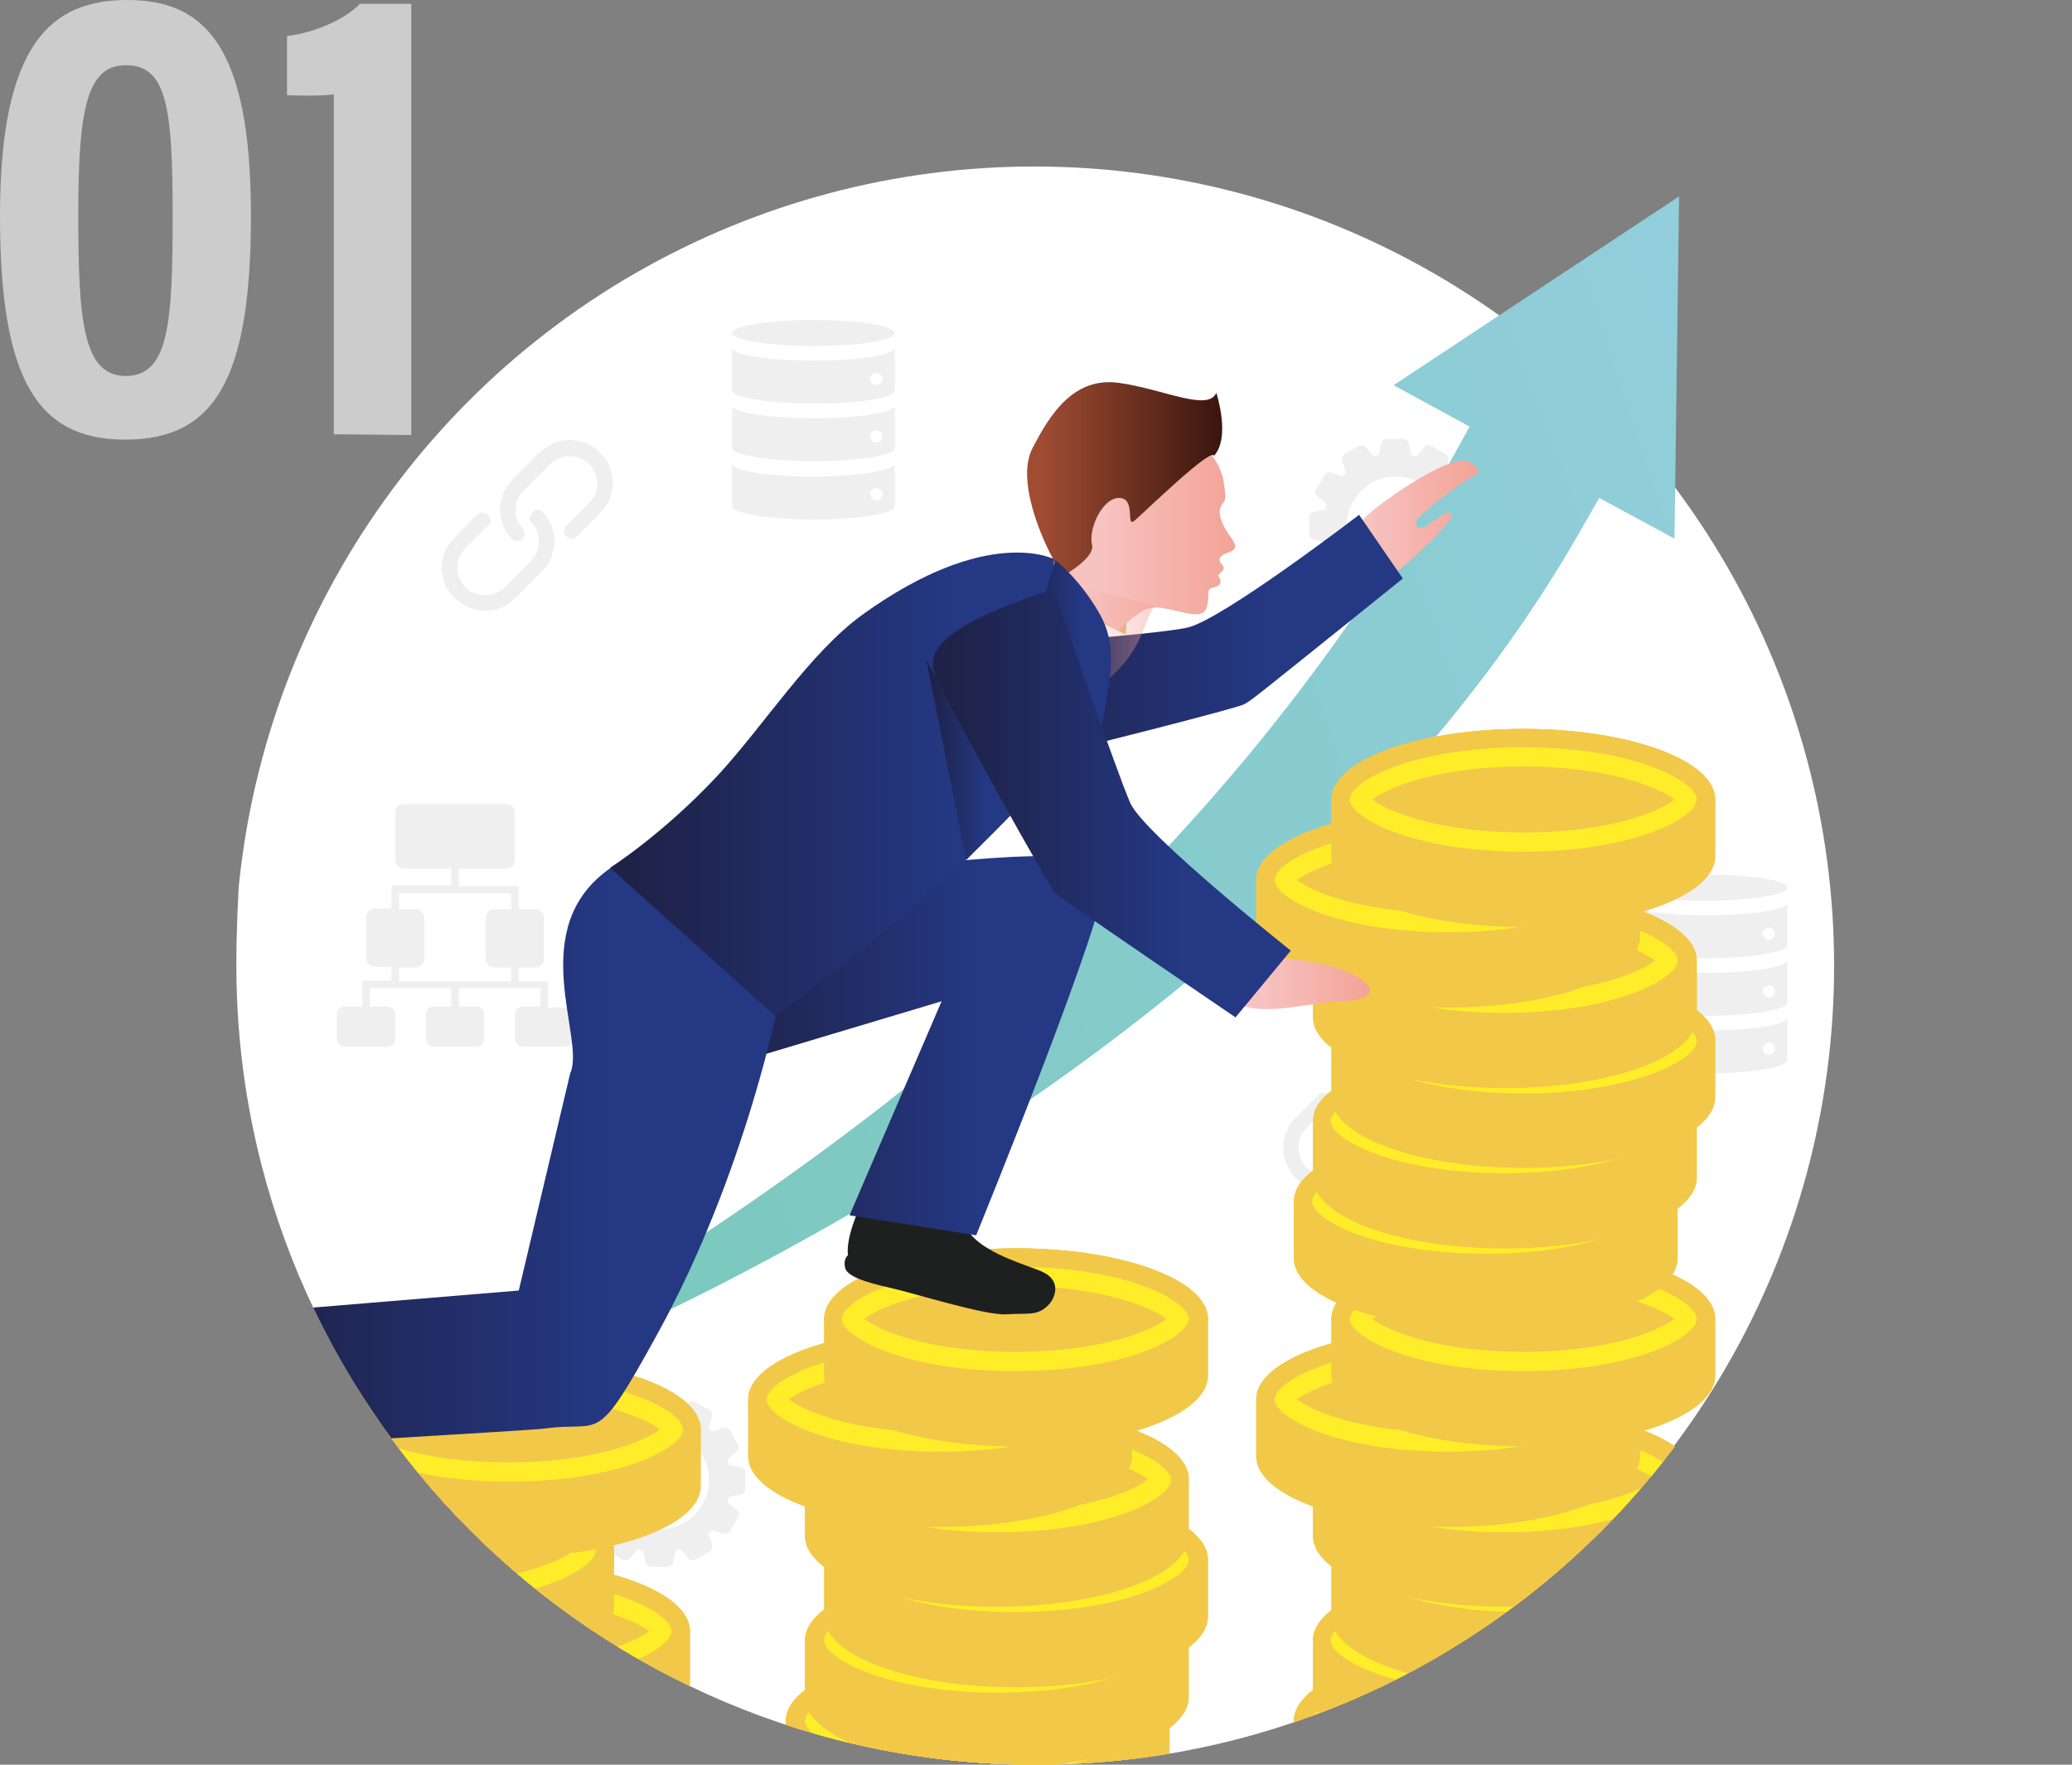 <?xml version="1.0" encoding="utf-8"?>
<!-- Generator: Adobe Illustrator 28.1.0, SVG Export Plug-In . SVG Version: 6.00 Build 0)  -->
<svg version="1.1" id="レイヤー_1" xmlns="http://www.w3.org/2000/svg" xmlns:xlink="http://www.w3.org/1999/xlink" x="0px"
	 y="0px" viewBox="0 0 270 230" style="enable-background:new 0 0 270 230;" xml:space="preserve">
<rect x="0" y="0" width="270" height="230" fill="#808080" stroke="none"/>
<style type="text/css">
	.st0{opacity:0.6;}
	.st1{fill:#FFFFFF;}
	.st2{clip-path:url(#SVGID_00000025443136211395945660000003198728062675097230_);}
	.st3{fill:#EFEFEF;}
	.st4{fill:url(#SVGID_00000039839575011260578070000013506850325548631484_);}
	.st5{fill:#F2C849;}
	.st6{fill:#FFED29;}
	.st7{fill:url(#SVGID_00000052071018209836149080000009453538358281501828_);}
	.st8{fill:url(#SVGID_00000066515677294280483960000011465720965701134260_);}
	.st9{fill:#1E2020;}
	.st10{fill:url(#SVGID_00000139256057657688242270000017346054794803520653_);}
	.st11{fill:#F1B37B;}
	.st12{fill:url(#SVGID_00000175282970129323632080000013295310907019613325_);}
	.st13{fill:url(#SVGID_00000092442740046373147970000002565924989780994729_);}
	.st14{fill:url(#SVGID_00000031925503510146557770000001207230554033844627_);}
	.st15{opacity:0.45;fill:url(#SVGID_00000109739635188897722060000005403782135309910973_);enable-background:new    ;}
	.st16{fill:url(#SVGID_00000060002806697498984250000008429125974904641701_);}
	.st17{fill:url(#SVGID_00000121995106197820312650000004637854913952409238_);}
	.st18{fill:url(#SVGID_00000041269764175189087550000009058089920722798761_);}
	.st19{fill:url(#SVGID_00000169553583223534938340000013339418241044432792_);}
	.st20{fill:url(#SVGID_00000152963033778146849460000006903965009457918881_);}
</style>
<g class="st0">
	<path class="st1" d="M32.7,28.1c0,21.5-4.8,29.2-16.4,29.2S0,49.2,0,28.1C0,5.5,6.8,0,16.6,0C26.8,0,32.7,6.2,32.7,28.1z
		 M10.2,27.8c0,14,0.6,21.2,6.2,21.2s6.1-6.9,6.1-21S21.7,8.5,16.4,8.5C11.4,8.5,10.2,14,10.2,27.8z"/>
	<path class="st1" d="M43.5,56.6V12.3c-1.4,0.2-4.5,0.2-6.1,0.1V4.7c4-0.5,7.8-2.4,9.5-4.2h6.7v56.2L43.5,56.6L43.5,56.6z"/>
</g>
<g>
	<g>
		<defs>
			<path id="SVGID_1_" d="M219.6,23.7C114.7,9,43,33,43,33s-12.2,59-12.2,92.8C30.8,183.3,77.4,230,135,230s104.2-46.6,104.2-104.2
				C239.1,71.7,226.2,27.2,219.6,23.7L219.6,23.7z"/>
		</defs>
		<clipPath id="SVGID_00000070809943864367354770000016859316532681521298_">
			<use xlink:href="#SVGID_1_"  style="overflow:visible;"/>
		</clipPath>
		<g style="clip-path:url(#SVGID_00000070809943864367354770000016859316532681521298_);">
			<circle class="st1" cx="134.8" cy="125.9" r="104.2"/>
			<g>
				<path class="st3" d="M187.8,134.6c-2.2-2.2-5.7-2.2-7.9,0l-3.5,3.5c-2.1,2.1-2.2,5.5-0.2,7.7c0.4,0.4,1,0.4,1.4,0.1
					c0.4-0.4,0.4-1,0.1-1.4l0,0c-1.3-1.4-1.2-3.6,0.1-4.9l3.5-3.5c1.4-1.4,3.7-1.4,5.1,0c1.4,1.4,1.4,3.6,0,5l-3,3
					c-0.4,0.4-0.4,1,0,1.4s1,0.4,1.4,0l3-3C190,140.3,190,136.8,187.8,134.6L187.8,134.6z"/>
				<path class="st3" d="M180.4,142.4c2,2.2,1.9,5.6-0.2,7.7l-3.5,3.5c-2.2,2.2-5.7,2.1-7.9-0.1c-2.1-2.2-2.1-5.7,0-7.8l3-3
					c0.4-0.4,1-0.4,1.4,0s0.4,1,0,1.4l-3,3c-1.4,1.4-1.3,3.7,0.1,5.1c1.4,1.3,3.6,1.3,5,0l3.5-3.5c1.3-1.4,1.4-3.5,0.1-4.9
					c-0.4-0.4-0.3-1,0.1-1.4C179.4,141.9,180,142,180.4,142.4L180.4,142.4L180.4,142.4z"/>
			</g>
			<g>
				<path class="st3" d="M78.2,59c-2.2-2.2-5.7-2.2-7.9,0l-3.5,3.5c-2.1,2.1-2.2,5.5-0.2,7.7c0.4,0.4,1,0.4,1.4,0.1
					c0.4-0.4,0.5-1,0.1-1.4l0,0c-1.3-1.4-1.2-3.6,0.1-4.9l3.5-3.5c1.4-1.4,3.7-1.4,5.1,0s1.4,3.6,0,5l-3,3c-0.4,0.4-0.4,1,0,1.4
					s1,0.4,1.4,0l3-3C80.4,64.7,80.4,61.1,78.2,59L78.2,59z"/>
				<path class="st3" d="M70.8,66.8c2,2.2,1.9,5.6-0.2,7.7L67.1,78c-2.2,2.2-5.7,2.1-7.9-0.1c-2.2-2.2-2.2-5.7,0-7.8l3-3
					c0.4-0.4,1-0.4,1.4,0s0.4,1,0,1.4l-3,3c-1.4,1.4-1.3,3.7,0.1,5.1c1.4,1.3,3.6,1.3,5,0l3.5-3.5c1.3-1.3,1.4-3.5,0.1-4.9
					c-0.4-0.4-0.3-1,0.1-1.4C69.8,66.3,70.4,66.3,70.8,66.8L70.8,66.8L70.8,66.8z"/>
			</g>
			<path class="st3" d="M73.7,131.3h-2.3v-3.4h-3.8v-1.8h2.1c0.7,0,1.2-0.5,1.2-1.2v-5.2c0-0.7-0.5-1.2-1.2-1.2h-2.1v-3h-7.8v-2.3
				H66c0.6,0,1.1-0.5,1.1-1.1v-6.2c0-0.6-0.5-1.1-1.1-1.1H52.6c-0.6,0-1.1,0.5-1.1,1.1v6.2c0,0.6,0.5,1.1,1.1,1.1h6.2v2.2H51v3h-2.1
				c-0.7,0-1.2,0.5-1.2,1.2v5.2c0,0.7,0.5,1.2,1.2,1.2H51v1.8h-3.8v3.4h-2.3c-0.5,0-1,0.4-1,1v3.2c0,0.5,0.4,1,1,1h5.6
				c0.5,0,1-0.4,1-1v-3.2c0-0.5-0.4-1-1-1h-2.3v-2.4h10.6v2.4h-2.3c-0.5,0-1,0.4-1,1v3.2c0,0.5,0.4,1,1,1h5.6c0.5,0,1-0.4,1-1v-3.2
				c0-0.5-0.4-1-1-1h-2.3v-2.4h10.6v2.4h-2.3c-0.5,0-1,0.4-1,1v3.2c0,0.5,0.4,1,1,1h5.6c0.5,0,1-0.4,1-1v-3.2
				C74.7,131.7,74.3,131.3,73.7,131.3L73.7,131.3z M52,127.9v-1.8h2.1c0.7,0,1.2-0.5,1.2-1.2v-5.2c0-0.7-0.5-1.2-1.2-1.2H52v-2.1
				h14.6v2.1h-2.1c-0.7,0-1.2,0.5-1.2,1.2v5.2c0,0.7,0.5,1.2,1.2,1.2h2.1v1.8H52z"/>
			<path class="st3" d="M208.2,200h-2.4v-3.4H202v-1.9h2.1c0.6,0,1.2-0.5,1.2-1.2v-5.2c0-0.6-0.5-1.2-1.2-1.2H202v-3h-7.8v-2.2h6.2
				c0.6,0,1.1-0.5,1.1-1.1v-6.2c0-0.6-0.5-1.1-1.1-1.1H187c-0.6,0-1.1,0.5-1.1,1.1v6.2c0,0.6,0.5,1.1,1.1,1.1h6.2v2.2h-7.8v3h-2.1
				c-0.6,0-1.2,0.5-1.2,1.2v5.2c0,0.6,0.5,1.2,1.2,1.2h2.1v1.9h-3.8v3.4h-2.4c-0.5,0-1,0.4-1,1v3.2c0,0.5,0.4,1,1,1h5.6
				c0.5,0,1-0.4,1-1V201c0-0.5-0.4-1-1-1h-2.4v-2.4h11v2.4H191c-0.5,0-1,0.4-1,1v3.2c0,0.5,0.4,1,1,1h5.6c0.5,0,1-0.4,1-1V201
				c0-0.5-0.4-1-1-1h-2.4v-2.4h10.6v2.4h-2.4c-0.5,0-1,0.4-1,1v3.2c0,0.5,0.4,1,1,1h5.6c0.5,0,1-0.4,1-1V201
				C209.2,200.5,208.8,200,208.2,200L208.2,200z M186.5,196.7v-1.9h2.1c0.6,0,1.2-0.5,1.2-1.2v-5.2c0-0.6-0.5-1.2-1.2-1.2h-2.1v-2
				h14.6v2.1H199c-0.6,0-1.2,0.5-1.2,1.2v5.2c0,0.6,0.5,1.2,1.2,1.2h2.1v1.9L186.5,196.7L186.5,196.7z"/>
			<path class="st3" d="M116.6,43.4c0,1-4.8,1.7-10.6,1.7s-10.6-0.8-10.6-1.7s4.8-1.7,10.6-1.7S116.6,42.5,116.6,43.4z M116.6,45.3
				v5.6c0,1-4.8,1.7-10.6,1.7s-10.6-0.8-10.6-1.7v-5.6c0,1,4.8,1.7,10.6,1.7S116.6,46.3,116.6,45.3z M115,49.4
				c0-0.5-0.4-0.8-0.8-0.8s-0.8,0.4-0.8,0.8s0.4,0.8,0.8,0.8S115,49.8,115,49.4z M116.6,52.8v5.6c0,1-4.8,1.7-10.6,1.7
				s-10.6-0.8-10.6-1.7v-5.6c0,1,4.8,1.7,10.6,1.7S116.6,53.8,116.6,52.8z M115,56.9c0-0.5-0.4-0.8-0.8-0.8s-0.8,0.4-0.8,0.8
				s0.4,0.8,0.8,0.8S115,57.4,115,56.9z M116.6,60.4V66c0,1-4.8,1.7-10.6,1.7S95.4,66.9,95.4,66v-5.6c0,1,4.8,1.7,10.6,1.7
				S116.6,61.3,116.6,60.4z M115,64.4c0-0.5-0.4-0.8-0.8-0.8s-0.8,0.4-0.8,0.8c0,0.4,0.4,0.8,0.8,0.8S115,64.9,115,64.4z"/>
			<path class="st3" d="M232.9,115.7c0,0.9-4.8,1.7-10.6,1.7s-10.6-0.8-10.6-1.7s4.8-1.7,10.6-1.7S232.9,114.7,232.9,115.7z
				 M232.9,117.6v5.6c0,0.9-4.8,1.7-10.6,1.7s-10.6-0.8-10.6-1.7v-5.6c0,0.9,4.8,1.7,10.6,1.7S232.9,118.6,232.9,117.6z
				 M231.3,121.7c0-0.5-0.4-0.8-0.8-0.8s-0.8,0.4-0.8,0.8s0.4,0.8,0.8,0.8S231.3,122.1,231.3,121.7z M232.9,125.1v5.6
				c0,0.9-4.8,1.7-10.6,1.7s-10.6-0.8-10.6-1.7v-5.6c0,0.9,4.8,1.7,10.6,1.7S232.9,126.1,232.9,125.1z M231.3,129.2
				c0-0.5-0.4-0.8-0.8-0.8s-0.8,0.4-0.8,0.8s0.4,0.8,0.8,0.8S231.3,129.6,231.3,129.2z M232.9,132.6v5.6c0,0.9-4.8,1.7-10.6,1.7
				s-10.6-0.8-10.6-1.7v-5.6c0,0.9,4.8,1.7,10.6,1.7S232.9,133.6,232.9,132.6z M231.3,136.7c0-0.5-0.4-0.8-0.8-0.8s-0.8,0.4-0.8,0.8
				s0.4,0.8,0.8,0.8S231.3,137.1,231.3,136.7z"/>
			<path class="st3" d="M171.2,70.3l1.5,0.3c0.1,0.2,0.1,0.5,0.2,0.7l-1.2,1c-0.3,0.2-0.3,0.6-0.2,0.9l1.1,1.9
				c0.2,0.3,0.6,0.4,0.9,0.3l1.4-0.5c0.2,0.2,0.3,0.3,0.5,0.5l-0.5,1.4c-0.1,0.3,0,0.7,0.3,0.9l1.9,1.1c0.3,0.2,0.7,0.1,0.9-0.2
				l1-1.2c0.2,0.1,0.4,0.1,0.7,0.2l0.3,1.5c0.1,0.3,0.4,0.6,0.7,0.6h2.2c0.4,0,0.6-0.2,0.7-0.6l0.3-1.5c0.2-0.1,0.5-0.1,0.7-0.2
				l1,1.2c0.2,0.3,0.6,0.3,0.9,0.2l1.9-1.1c0.3-0.2,0.4-0.6,0.3-0.9l-0.5-1.4c0.2-0.2,0.3-0.3,0.5-0.5l1.4,0.5
				c0.3,0.1,0.7,0,0.9-0.3l1.1-1.9c0.2-0.3,0.1-0.7-0.2-0.9l-1.2-1c0.1-0.2,0.1-0.4,0.2-0.7l1.5-0.3c0.4-0.1,0.6-0.4,0.6-0.7v-2.2
				c0-0.3-0.2-0.7-0.6-0.7l-1.5-0.3c-0.1-0.2-0.1-0.5-0.2-0.7l1.2-1c0.3-0.2,0.3-0.6,0.2-0.9l-1.1-1.9c-0.2-0.3-0.6-0.4-0.9-0.3
				l-1.4,0.5c-0.2-0.2-0.3-0.3-0.5-0.5l0.5-1.5c0.1-0.3,0-0.7-0.3-0.9l-1.9-1.1c-0.3-0.2-0.7-0.1-0.9,0.2l-1,1.2
				c-0.2-0.1-0.4-0.1-0.7-0.2l-0.3-1.5c-0.1-0.3-0.4-0.6-0.7-0.6h-2.2c-0.4,0-0.6,0.2-0.7,0.6l-0.3,1.5c-0.2,0-0.5,0.1-0.7,0.2
				l-1-1.2c-0.2-0.3-0.6-0.3-0.9-0.2l-1.9,1.1c-0.3,0.2-0.4,0.5-0.3,0.9l0.5,1.5c-0.2,0.2-0.3,0.3-0.5,0.5l-1.4-0.5
				c-0.3-0.1-0.7,0-0.9,0.3l-1.1,1.9c-0.2,0.3-0.1,0.7,0.2,0.9l1.2,1c-0.1,0.2-0.1,0.5-0.2,0.7l-1.5,0.3c-0.4,0.1-0.6,0.4-0.6,0.7
				v2.2C170.6,69.9,170.8,70.2,171.2,70.3z M175.5,68.5c0-3.5,2.9-6.4,6.4-6.4s6.4,2.9,6.4,6.4s-2.9,6.4-6.4,6.4
				S175.5,72,175.5,68.5z"/>
			<path class="st3" d="M75.3,194.8l1.5,0.3c0.1,0.2,0.1,0.5,0.2,0.7l-1.2,1c-0.3,0.2-0.3,0.6-0.2,0.9l1.1,1.9
				c0.2,0.3,0.6,0.4,0.9,0.3l1.4-0.5c0.2,0.2,0.3,0.3,0.5,0.5l-0.5,1.4c-0.1,0.3,0,0.7,0.3,0.9l1.9,1.1c0.3,0.2,0.7,0.1,0.9-0.2
				l1-1.2c0.2,0.1,0.4,0.1,0.7,0.2l0.3,1.5c0.1,0.4,0.4,0.6,0.7,0.6H87c0.3,0,0.7-0.2,0.7-0.6l0.3-1.5c0.2-0.1,0.5-0.1,0.7-0.2
				l1,1.2c0.2,0.3,0.6,0.3,0.9,0.2l1.9-1.1c0.3-0.2,0.4-0.6,0.3-0.9l-0.5-1.4c0.2-0.2,0.3-0.3,0.5-0.5l1.4,0.5
				c0.3,0.1,0.7,0,0.9-0.3l1.1-1.9c0.2-0.3,0.1-0.7-0.2-0.9l-1.2-1c0.1-0.2,0.1-0.4,0.2-0.7l1.5-0.3c0.3-0.1,0.6-0.4,0.6-0.7v-2.2
				c0-0.4-0.2-0.6-0.6-0.7l-1.5-0.3c-0.1-0.2-0.1-0.5-0.2-0.7l1.2-1c0.3-0.2,0.3-0.6,0.2-0.9l-1.1-1.9c-0.2-0.3-0.6-0.4-0.9-0.3
				l-1.4,0.5c-0.2-0.2-0.3-0.3-0.5-0.5l0.5-1.4c0.1-0.3,0-0.7-0.3-0.9l-1.9-1.1c-0.3-0.2-0.7-0.1-0.9,0.2l-1,1.2
				c-0.2-0.1-0.4-0.1-0.7-0.2l-0.3-1.5c-0.1-0.4-0.4-0.6-0.7-0.6h-2.2c-0.3,0-0.7,0.2-0.7,0.6l-0.3,1.5c-0.2,0.1-0.5,0.1-0.7,0.2
				l-1-1.2c-0.2-0.3-0.6-0.3-0.9-0.2l-1.9,1.1c-0.3,0.2-0.4,0.6-0.3,0.9l0.5,1.4c-0.2,0.2-0.3,0.3-0.5,0.5l-1.4-0.5
				c-0.3-0.1-0.7,0-0.9,0.3l-1.1,1.9c-0.2,0.3-0.1,0.7,0.2,0.9l1.2,1c-0.1,0.2-0.1,0.4-0.2,0.7l-1.5,0.3c-0.3,0.1-0.6,0.4-0.6,0.7
				v2.2C74.7,194.4,75,194.7,75.3,194.8z M79.6,192.9c0-3.5,2.9-6.4,6.4-6.4s6.4,2.9,6.4,6.4s-2.9,6.4-6.4,6.4
				S79.6,196.5,79.6,192.9z"/>
			<g>
				
					<linearGradient id="SVGID_00000021808402140002333790000013058474732842817438_" gradientUnits="userSpaceOnUse" x1="-279.785" y1="1113.401" x2="-62.329" y2="1113.401" gradientTransform="matrix(0.947 -0.322 0.322 0.947 -64.446 -1002.191)">
					<stop  offset="0" style="stop-color:#75C7B6"/>
					<stop  offset="1" style="stop-color:#92CEDC"/>
				</linearGradient>
				<path style="fill:url(#SVGID_00000021808402140002333790000013058474732842817438_);" d="M44.5,188.6
					c70.2-36.7,115.7-77.4,144.3-128.1l2.7-4.9l-9.9-5.4l37.2-24.6l-0.6,44.6l-9.8-5.3l-2.7,4.7C177.7,118.5,117.6,162.8,44.5,188.6
					L44.5,188.6z"/>
				<g>
					<g>
						<path class="st5" d="M152.4,224.3c0-5.1-11.2-9.2-25-9.2s-25,4.1-25,9.2v7.4c0,5.1,11.2,9.2,25,9.2s25-4.1,25-9.2V224.3z"/>
						<path class="st5" d="M152.4,224.3c0-5.1-11.2-9.2-25-9.2s-25,4.1-25,9.2v7.4c0,5.1,11.2,9.2,25,9.2s25-4.1,25-9.2V224.3z"/>
						<path class="st5" d="M152.4,224.3c0-5.1-11.2-9.2-25-9.2s-25,4.1-25,9.2s11.2,9.2,25,9.2S152.4,229.4,152.4,224.3z"/>
						<path class="st6" d="M127.4,217.5c-14.6,0-22.5,4.5-22.5,6.8s8,6.8,22.6,6.8s22.6-4.5,22.6-6.8S142,217.5,127.4,217.5z
							 M127.4,228.6c-11.5,0-17.9-2.9-19.7-4.3c1.8-1.4,8.2-4.3,19.7-4.3s17.9,2.9,19.7,4.3C145.3,225.7,138.9,228.6,127.4,228.6z"
							/>
					</g>
					<g>
						<path class="st5" d="M154.9,213.8c0-5.1-11.2-9.2-25-9.2s-25,4.1-25,9.2v7.4c0,5.1,11.2,9.2,25,9.2s25-4.1,25-9.2V213.8z"/>
						<path class="st5" d="M154.9,213.8c0-5.1-11.2-9.2-25-9.2s-25,4.1-25,9.2v7.4c0,5.1,11.2,9.2,25,9.2s25-4.1,25-9.2V213.8z"/>
						<path class="st5" d="M154.9,213.8c0-5.1-11.2-9.2-25-9.2s-25,4.1-25,9.2s11.2,9.2,25,9.2S154.9,218.9,154.9,213.8z"/>
						<path class="st6" d="M129.9,207c-14.6,0-22.5,4.5-22.5,6.8s8,6.8,22.6,6.8c14.6,0,22.6-4.5,22.6-6.8S144.5,207,129.9,207z
							 M129.9,218.1c-11.5,0-17.9-2.9-19.7-4.3c1.8-1.4,8.2-4.3,19.7-4.3s17.9,2.9,19.7,4.3C147.8,215.2,141.4,218.1,129.9,218.1z"
							/>
					</g>
					<g>
						<path class="st5" d="M157.4,203.3c0-5.1-11.2-9.2-25-9.2s-25,4.1-25,9.2v7.4c0,5.1,11.2,9.2,25,9.2s25-4.1,25-9.2V203.3z"/>
						<path class="st5" d="M157.4,203.3c0-5.1-11.2-9.2-25-9.2s-25,4.1-25,9.2v7.4c0,5.1,11.2,9.2,25,9.2s25-4.1,25-9.2V203.3z"/>
						<path class="st5" d="M157.4,203.3c0-5.1-11.2-9.2-25-9.2s-25,4.1-25,9.2s11.2,9.2,25,9.2S157.4,208.4,157.4,203.3z"/>
						<path class="st6" d="M132.3,196.5c-14.6,0-22.6,4.5-22.6,6.8s8,6.8,22.6,6.8c14.6,0,22.6-4.5,22.6-6.8
							S146.9,196.5,132.3,196.5z M132.3,207.6c-11.5,0-17.9-2.9-19.7-4.3c1.8-1.4,8.2-4.3,19.7-4.3s17.9,2.9,19.7,4.3
							C150.2,204.7,143.9,207.6,132.3,207.6z"/>
					</g>
					<g>
						<path class="st5" d="M154.9,192.8c0-5.1-11.2-9.2-25-9.2s-25,4.1-25,9.2v7.4c0,5.1,11.2,9.2,25,9.2s25-4.1,25-9.2V192.8z"/>
						<path class="st5" d="M154.9,192.8c0-5.1-11.2-9.2-25-9.2s-25,4.1-25,9.2v7.4c0,5.1,11.2,9.2,25,9.2s25-4.1,25-9.2V192.8z"/>
						<path class="st5" d="M154.9,192.8c0-5.1-11.2-9.2-25-9.2s-25,4.1-25,9.2s11.2,9.2,25,9.2S154.9,197.9,154.9,192.8z"/>
						<path class="st6" d="M129.9,186.1c-14.6,0-22.5,4.5-22.5,6.8s8,6.8,22.6,6.8c14.6,0,22.6-4.5,22.6-6.8
							S144.5,186.1,129.9,186.1z M129.9,197.1c-11.5,0-17.9-2.9-19.7-4.3c1.8-1.4,8.2-4.3,19.7-4.3s17.9,2.9,19.7,4.3
							C147.8,194.3,141.4,197.1,129.9,197.1z"/>
					</g>
					<g>
						<path class="st5" d="M147.5,182.4c0-5.1-11.2-9.2-25-9.2s-25,4.1-25,9.2v7.4c0,5.1,11.2,9.2,25,9.2s25-4.1,25-9.2V182.4z"/>
						<path class="st5" d="M147.5,182.4c0-5.1-11.2-9.2-25-9.2s-25,4.1-25,9.2v7.4c0,5.1,11.2,9.2,25,9.2s25-4.1,25-9.2V182.4z"/>
						<path class="st5" d="M147.5,182.4c0-5.1-11.2-9.2-25-9.2s-25,4.1-25,9.2s11.2,9.2,25,9.2S147.5,187.5,147.5,182.4z"/>
						<path class="st6" d="M122.5,175.6c-14.6,0-22.6,4.5-22.6,6.8s8,6.8,22.6,6.8s22.6-4.5,22.6-6.8S137.1,175.6,122.5,175.6z
							 M122.5,186.7c-11.5,0-17.9-2.9-19.7-4.3c1.8-1.4,8.2-4.3,19.7-4.3s17.9,2.9,19.7,4.3C140.4,183.8,134,186.7,122.5,186.7z"/>
					</g>
					<g>
						<path class="st5" d="M157.4,171.9c0-5.1-11.2-9.2-25-9.2s-25,4.1-25,9.2v7.4c0,5.1,11.2,9.2,25,9.2s25-4.1,25-9.2V171.9z"/>
						<path class="st5" d="M157.4,171.9c0-5.1-11.2-9.2-25-9.2s-25,4.1-25,9.2v7.4c0,5.1,11.2,9.2,25,9.2s25-4.1,25-9.2V171.9z"/>
						<path class="st5" d="M157.4,171.9c0-5.1-11.2-9.2-25-9.2s-25,4.1-25,9.2s11.2,9.2,25,9.2S157.4,177,157.4,171.9z"/>
						<path class="st6" d="M132.3,165.1c-14.6,0-22.6,4.5-22.6,6.8s8,6.8,22.6,6.8c14.6,0,22.6-4.5,22.6-6.8
							S146.9,165.1,132.3,165.1z M132.3,176.2c-11.5,0-17.9-2.9-19.7-4.3c1.8-1.4,8.2-4.3,19.7-4.3s17.9,2.9,19.7,4.3
							C150.2,173.3,143.9,176.2,132.3,176.2z"/>
					</g>
				</g>
				<g>
					<g>
						<path class="st5" d="M218.6,224.3c0-5.1-11.2-9.2-25-9.2s-25,4.1-25,9.2v7.4c0,5.1,11.2,9.2,25,9.2s25-4.1,25-9.2V224.3z"/>
						<path class="st5" d="M218.6,224.3c0-5.1-11.2-9.2-25-9.2s-25,4.1-25,9.2v7.4c0,5.1,11.2,9.2,25,9.2s25-4.1,25-9.2V224.3z"/>
						<path class="st5" d="M218.6,224.3c0-5.1-11.2-9.2-25-9.2s-25,4.1-25,9.2s11.2,9.2,25,9.2S218.6,229.4,218.6,224.3z"/>
						<path class="st6" d="M193.6,217.5c-14.6,0-22.6,4.5-22.6,6.8s8,6.8,22.6,6.8s22.6-4.5,22.6-6.8S208.2,217.5,193.6,217.5z
							 M193.6,228.6c-11.5,0-17.9-2.9-19.7-4.3c1.8-1.4,8.2-4.3,19.7-4.3s17.9,2.9,19.7,4.3C211.5,225.7,205.1,228.6,193.6,228.6z"
							/>
					</g>
					<g>
						<path class="st5" d="M221.1,213.8c0-5.1-11.2-9.2-25-9.2s-25,4.1-25,9.2v7.4c0,5.1,11.2,9.2,25,9.2s25-4.1,25-9.2V213.8z"/>
						<path class="st5" d="M221.1,213.8c0-5.1-11.2-9.2-25-9.2s-25,4.1-25,9.2v7.4c0,5.1,11.2,9.2,25,9.2s25-4.1,25-9.2V213.8z"/>
						<path class="st5" d="M221.1,213.8c0-5.1-11.2-9.2-25-9.2s-25,4.1-25,9.2s11.2,9.2,25,9.2S221.1,218.9,221.1,213.8z"/>
						<path class="st6" d="M196,207c-14.6,0-22.6,4.5-22.6,6.8s8,6.8,22.6,6.8s22.6-4.5,22.6-6.8S210.6,207,196,207z M196,218.1
							c-11.5,0-17.9-2.9-19.7-4.3c1.8-1.4,8.2-4.3,19.7-4.3s17.9,2.9,19.7,4.3C213.9,215.2,207.6,218.1,196,218.1z"/>
					</g>
					<g>
						<path class="st5" d="M223.5,203.3c0-5.1-11.2-9.2-25-9.2s-25,4.1-25,9.2v7.4c0,5.1,11.2,9.2,25,9.2s25-4.1,25-9.2V203.3z"/>
						<path class="st5" d="M223.5,203.3c0-5.1-11.2-9.2-25-9.2s-25,4.1-25,9.2v7.4c0,5.1,11.2,9.2,25,9.2s25-4.1,25-9.2V203.3z"/>
						<path class="st5" d="M223.5,203.3c0-5.1-11.2-9.2-25-9.2s-25,4.1-25,9.2s11.2,9.2,25,9.2S223.5,208.4,223.5,203.3z"/>
						<path class="st6" d="M198.5,196.5c-14.6,0-22.6,4.5-22.6,6.8s8,6.8,22.6,6.8s22.6-4.5,22.6-6.8S213.1,196.5,198.5,196.5z
							 M198.5,207.6c-11.5,0-17.9-2.9-19.7-4.3c1.8-1.4,8.2-4.3,19.7-4.3s17.9,2.9,19.7,4.3C216.4,204.7,210,207.6,198.5,207.6z"/>
					</g>
					<g>
						<path class="st5" d="M221.1,192.8c0-5.1-11.2-9.2-25-9.2s-25,4.1-25,9.2v7.4c0,5.1,11.2,9.2,25,9.2s25-4.1,25-9.2V192.8z"/>
						<path class="st5" d="M221.1,192.8c0-5.1-11.2-9.2-25-9.2s-25,4.1-25,9.2v7.4c0,5.1,11.2,9.2,25,9.2s25-4.1,25-9.2V192.8z"/>
						<path class="st5" d="M221.1,192.8c0-5.1-11.2-9.2-25-9.2s-25,4.1-25,9.2s11.2,9.2,25,9.2S221.1,197.9,221.1,192.8z"/>
						<path class="st6" d="M196,186.1c-14.6,0-22.6,4.5-22.6,6.8s8,6.8,22.6,6.8s22.6-4.5,22.6-6.8S210.6,186.1,196,186.1z
							 M196,197.1c-11.5,0-17.9-2.9-19.7-4.3c1.8-1.4,8.2-4.3,19.7-4.3s17.9,2.9,19.7,4.3C213.9,194.3,207.6,197.1,196,197.1z"/>
					</g>
					<g>
						<path class="st5" d="M213.7,182.4c0-5.1-11.2-9.2-25-9.2s-25,4.1-25,9.2v7.4c0,5.1,11.2,9.2,25,9.2s25-4.1,25-9.2V182.4z"/>
						<path class="st5" d="M213.7,182.4c0-5.1-11.2-9.2-25-9.2s-25,4.1-25,9.2v7.4c0,5.1,11.2,9.2,25,9.2s25-4.1,25-9.2V182.4z"/>
						<path class="st5" d="M213.7,182.4c0-5.1-11.2-9.2-25-9.2s-25,4.1-25,9.2s11.2,9.2,25,9.2S213.7,187.5,213.7,182.4z"/>
						<path class="st6" d="M188.7,175.6c-14.6,0-22.6,4.5-22.6,6.8s8,6.8,22.6,6.8s22.6-4.5,22.6-6.8S203.3,175.6,188.7,175.6z
							 M188.7,186.7c-11.5,0-17.9-2.9-19.7-4.3c1.8-1.4,8.2-4.3,19.7-4.3s17.9,2.9,19.7,4.3C206.5,183.8,200.2,186.7,188.7,186.7z"
							/>
					</g>
					<g>
						<path class="st5" d="M223.5,171.9c0-5.1-11.2-9.2-25-9.2s-25,4.1-25,9.2v7.4c0,5.1,11.2,9.2,25,9.2s25-4.1,25-9.2V171.9z"/>
						<path class="st5" d="M223.5,171.9c0-5.1-11.2-9.2-25-9.2s-25,4.1-25,9.2v7.4c0,5.1,11.2,9.2,25,9.2s25-4.1,25-9.2V171.9z"/>
						<path class="st5" d="M223.5,171.9c0-5.1-11.2-9.2-25-9.2s-25,4.1-25,9.2s11.2,9.2,25,9.2S223.5,177,223.5,171.9z"/>
						<path class="st6" d="M198.5,165.1c-14.6,0-22.6,4.5-22.6,6.8s8,6.8,22.6,6.8s22.6-4.5,22.6-6.8S213.1,165.1,198.5,165.1z
							 M198.5,176.2c-11.5,0-17.9-2.9-19.7-4.3c1.8-1.4,8.2-4.3,19.7-4.3s17.9,2.9,19.7,4.3C216.4,173.3,210,176.2,198.5,176.2z"/>
					</g>
				</g>
				<g>
					<g>
						<path class="st5" d="M218.6,156.6c0-5.1-11.2-9.2-25-9.2s-25,4.1-25,9.2v7.4c0,5.1,11.2,9.2,25,9.2s25-4.1,25-9.2V156.6z"/>
						<path class="st5" d="M218.6,156.6c0-5.1-11.2-9.2-25-9.2s-25,4.1-25,9.2v7.4c0,5.1,11.2,9.2,25,9.2s25-4.1,25-9.2V156.6z"/>
						<path class="st5" d="M218.6,156.6c0-5.1-11.2-9.2-25-9.2s-25,4.1-25,9.2s11.2,9.2,25,9.2S218.6,161.7,218.6,156.6z"/>
						<path class="st6" d="M193.6,149.8c-14.6,0-22.6,4.5-22.6,6.8s8,6.8,22.6,6.8s22.6-4.5,22.6-6.8S208.2,149.8,193.6,149.8z
							 M193.6,160.9c-11.5,0-17.9-2.9-19.7-4.3c1.8-1.4,8.2-4.3,19.7-4.3s17.9,2.9,19.7,4.3C211.5,158,205.1,160.9,193.6,160.9z"/>
					</g>
					<g>
						<path class="st5" d="M221.1,146.1c0-5.1-11.2-9.2-25-9.2s-25,4.1-25,9.2v7.4c0,5.1,11.2,9.2,25,9.2s25-4.1,25-9.2V146.1z"/>
						<path class="st5" d="M221.1,146.1c0-5.1-11.2-9.2-25-9.2s-25,4.1-25,9.2v7.4c0,5.1,11.2,9.2,25,9.2s25-4.1,25-9.2V146.1z"/>
						<path class="st5" d="M221.1,146.1c0-5.1-11.2-9.2-25-9.2s-25,4.1-25,9.2s11.2,9.2,25,9.2S221.1,151.2,221.1,146.1z"/>
						<path class="st6" d="M196,139.3c-14.6,0-22.6,4.5-22.6,6.8s8,6.8,22.6,6.8s22.6-4.5,22.6-6.8S210.6,139.3,196,139.3z
							 M196,150.4c-11.5,0-17.9-2.9-19.7-4.3c1.8-1.4,8.2-4.3,19.7-4.3s17.9,2.9,19.7,4.3C213.9,147.5,207.6,150.4,196,150.4z"/>
					</g>
					<g>
						<path class="st5" d="M223.5,135.6c0-5.1-11.2-9.2-25-9.2s-25,4.1-25,9.2v7.4c0,5.1,11.2,9.2,25,9.2s25-4.1,25-9.2V135.6z"/>
						<path class="st5" d="M223.5,135.6c0-5.1-11.2-9.2-25-9.2s-25,4.1-25,9.2v7.4c0,5.1,11.2,9.2,25,9.2s25-4.1,25-9.2V135.6z"/>
						<path class="st5" d="M223.5,135.6c0-5.1-11.2-9.2-25-9.2s-25,4.1-25,9.2c0,5.1,11.2,9.2,25,9.2S223.5,140.7,223.5,135.6z"/>
						<path class="st6" d="M198.5,128.9c-14.6,0-22.6,4.5-22.6,6.8s8,6.8,22.6,6.8s22.6-4.5,22.6-6.8S213.1,128.9,198.5,128.9z
							 M198.5,140c-11.5,0-17.9-2.9-19.7-4.3c1.8-1.4,8.2-4.3,19.7-4.3s17.9,2.9,19.7,4.3C216.4,137.1,210,140,198.5,140z"/>
					</g>
					<g>
						<path class="st5" d="M221.1,125.2c0-5.1-11.2-9.2-25-9.2s-25,4.1-25,9.2v7.4c0,5.1,11.2,9.2,25,9.2s25-4.1,25-9.2V125.2z"/>
						<path class="st5" d="M221.1,125.2c0-5.1-11.2-9.2-25-9.2s-25,4.1-25,9.2v7.4c0,5.1,11.2,9.2,25,9.2s25-4.1,25-9.2V125.2z"/>
						<path class="st5" d="M221.1,125.2c0-5.1-11.2-9.2-25-9.2s-25,4.1-25,9.2c0,5.1,11.2,9.2,25,9.2S221.1,130.3,221.1,125.2z"/>
						<path class="st6" d="M196,118.4c-14.6,0-22.6,4.5-22.6,6.8s8,6.8,22.6,6.8s22.6-4.5,22.6-6.8S210.6,118.4,196,118.4z
							 M196,129.5c-11.5,0-17.9-2.9-19.7-4.3c1.8-1.4,8.2-4.3,19.7-4.3s17.9,2.9,19.7,4.3C213.9,126.6,207.6,129.5,196,129.5z"/>
					</g>
					<g>
						<path class="st5" d="M213.7,114.7c0-5.1-11.2-9.2-25-9.2s-25,4.1-25,9.2v7.4c0,5.1,11.2,9.2,25,9.2s25-4.1,25-9.2
							C213.7,122.1,213.7,114.7,213.7,114.7z"/>
						<path class="st5" d="M213.7,114.7c0-5.1-11.2-9.2-25-9.2s-25,4.1-25,9.2v7.4c0,5.1,11.2,9.2,25,9.2s25-4.1,25-9.2
							C213.7,122.1,213.7,114.7,213.7,114.7z"/>
						<path class="st5" d="M213.7,114.7c0-5.1-11.2-9.2-25-9.2s-25,4.1-25,9.2s11.2,9.2,25,9.2S213.7,119.8,213.7,114.7z"/>
						<path class="st6" d="M188.7,107.9c-14.6,0-22.6,4.5-22.6,6.8s8,6.8,22.6,6.8s22.6-4.5,22.6-6.8S203.3,107.9,188.7,107.9z
							 M188.7,119c-11.5,0-17.9-2.9-19.7-4.3c1.8-1.4,8.2-4.3,19.7-4.3s17.9,2.9,19.7,4.3C206.5,116.1,200.2,119,188.7,119z"/>
					</g>
					<g>
						<path class="st5" d="M223.5,104.2c0-5.1-11.2-9.2-25-9.2s-25,4.1-25,9.2v7.4c0,5.1,11.2,9.2,25,9.2s25-4.1,25-9.2V104.2z"/>
						<path class="st5" d="M223.5,104.2c0-5.1-11.2-9.2-25-9.2s-25,4.1-25,9.2v7.4c0,5.1,11.2,9.2,25,9.2s25-4.1,25-9.2V104.2z"/>
						<path class="st5" d="M223.5,104.2c0-5.1-11.2-9.2-25-9.2s-25,4.1-25,9.2s11.2,9.2,25,9.2S223.5,109.3,223.5,104.2z"/>
						<path class="st6" d="M198.5,97.4c-14.6,0-22.6,4.5-22.6,6.8s8,6.8,22.6,6.8s22.6-4.5,22.6-6.8S213.1,97.4,198.5,97.4z
							 M198.5,108.5c-11.5,0-17.9-2.9-19.7-4.3c1.8-1.4,8.2-4.3,19.7-4.3s17.9,2.9,19.7,4.3C216.4,105.7,210,108.5,198.5,108.5z"/>
					</g>
				</g>
				<g>
					<g>
						<path class="st5" d="M32.5,223.1c0-5.1,11.2-9.2,25-9.2s25,4.1,25,9.2v7.4c0,5.1-11.2,9.2-25,9.2s-25-4.1-25-9.2
							C32.5,230.5,32.5,223.1,32.5,223.1z"/>
						<path class="st5" d="M32.5,223.1c0-5.1,11.2-9.2,25-9.2s25,4.1,25,9.2v7.4c0,5.1-11.2,9.2-25,9.2s-25-4.1-25-9.2
							C32.5,230.5,32.5,223.1,32.5,223.1z"/>
						<path class="st5" d="M32.5,223.1c0-5.1,11.2-9.2,25-9.2s25,4.1,25,9.2s-11.2,9.2-25,9.2S32.5,228.2,32.5,223.1z"/>
						<path class="st6" d="M35,223.1c0,2.3,8,6.8,22.6,6.8s22.6-4.5,22.6-6.8s-8-6.8-22.5-6.8S35,220.8,35,223.1z M37.8,223.1
							c1.8-1.4,8.2-4.3,19.7-4.3s17.9,2.9,19.7,4.3c-1.8,1.4-8.2,4.3-19.7,4.3S39.6,224.5,37.8,223.1z"/>
					</g>
					<g>
						<path class="st5" d="M39.9,212.6c0-5.1,11.2-9.2,25-9.2s25,4.1,25,9.2v7.4c0,5.1-11.2,9.2-25,9.2s-25-4.1-25-9.2
							C39.9,220,39.9,212.6,39.9,212.6z"/>
						<path class="st5" d="M39.9,212.6c0-5.1,11.2-9.2,25-9.2s25,4.1,25,9.2v7.4c0,5.1-11.2,9.2-25,9.2s-25-4.1-25-9.2
							C39.9,220,39.9,212.6,39.9,212.6z"/>
						<path class="st5" d="M39.9,212.6c0-5.1,11.2-9.2,25-9.2s25,4.1,25,9.2s-11.2,9.2-25,9.2S39.9,217.7,39.9,212.6z"/>
						<path class="st6" d="M42.4,212.6c0,2.3,8,6.8,22.5,6.8s22.6-4.5,22.6-6.8s-8-6.8-22.5-6.8S42.4,210.3,42.4,212.6z M45.2,212.6
							c1.8-1.4,8.2-4.3,19.7-4.3s17.9,2.9,19.7,4.3c-1.8,1.4-8.2,4.3-19.7,4.3S47,214.1,45.2,212.6z"/>
					</g>
					<g>
						<path class="st5" d="M30,202.1c0-5.1,11.2-9.2,25-9.2s25,4.1,25,9.2v7.4c0,5.1-11.2,9.2-25,9.2s-25-4.1-25-9.2
							C30,209.5,30,202.1,30,202.1z"/>
						<path class="st5" d="M30,202.1c0-5.1,11.2-9.2,25-9.2s25,4.1,25,9.2v7.4c0,5.1-11.2,9.2-25,9.2s-25-4.1-25-9.2
							C30,209.5,30,202.1,30,202.1z"/>
						<path class="st5" d="M30,202.1c0-5.1,11.2-9.2,25-9.2s25,4.1,25,9.2s-11.2,9.2-25,9.2S30,207.3,30,202.1z"/>
						<path class="st6" d="M32.5,202.1c0,2.3,8,6.8,22.6,6.8s22.5-4.5,22.5-6.8s-8-6.8-22.5-6.8S32.5,199.8,32.5,202.1z M35.4,202.1
							c1.8-1.4,8.2-4.3,19.7-4.3s17.9,2.9,19.7,4.3c-1.8,1.4-8.2,4.3-19.7,4.3S37.2,203.6,35.4,202.1z"/>
					</g>
					<g>
						<path class="st5" d="M41.3,186.3c0-5.1,11.2-9.2,25-9.2s25,4.1,25,9.2v7.4c0,5.1-11.2,9.2-25,9.2s-25-4.1-25-9.2V186.3z"/>
						<path class="st5" d="M41.3,186.3c0-5.1,11.2-9.2,25-9.2s25,4.1,25,9.2v7.4c0,5.1-11.2,9.2-25,9.2s-25-4.1-25-9.2V186.3z"/>
						<path class="st5" d="M41.3,186.3c0-5.1,11.2-9.2,25-9.2s25,4.1,25,9.2s-11.2,9.2-25,9.2S41.3,191.4,41.3,186.3z"/>
						<path class="st6" d="M43.8,186.3c0,2.3,8,6.8,22.6,6.8s22.6-4.5,22.6-6.8s-8-6.8-22.5-6.8S43.8,184,43.8,186.3z M46.6,186.3
							c1.8-1.4,8.2-4.3,19.7-4.3s17.9,2.9,19.7,4.3c-1.8,1.4-8.2,4.3-19.7,4.3S48.5,187.8,46.6,186.3z"/>
					</g>
				</g>
				<g>
					
						<linearGradient id="SVGID_00000013170554569755889260000000337918645753357973_" gradientUnits="userSpaceOnUse" x1="173.78" y1="864.982" x2="192.555" y2="864.982" gradientTransform="matrix(1 0 0 1 0 -796)">
						<stop  offset="0.22" style="stop-color:#F7C3C1"/>
						<stop  offset="1" style="stop-color:#F3A396"/>
					</linearGradient>
					<path style="fill:url(#SVGID_00000013170554569755889260000000337918645753357973_);" d="M173.8,72.7c0,0,3-3.4,3.7-4.8
						c0.7-1.3,11.7-9.2,14-7.7s0.6,1.5-2.2,3.6c-2.8,2.2-5.7,4.2-4.6,4.9c1.1,0.7,2.6-1.8,4.1-1.8c1.1,0-0.4,1.6-2.4,3.7
						c-0.8,0.8-2.5,2.3-3,2.8c-3.6,3-4.8,2.8-6,4.3C176.2,79.3,173.8,72.8,173.8,72.7L173.8,72.7z"/>
					
						<linearGradient id="SVGID_00000140000985946899831940000006915411861232797372_" gradientUnits="userSpaceOnUse" x1="160.355" y1="924.042" x2="178.469" y2="924.042" gradientTransform="matrix(1 0 0 1 0 -796)">
						<stop  offset="0.22" style="stop-color:#F7C3C1"/>
						<stop  offset="1" style="stop-color:#F3A396"/>
					</linearGradient>
					<path style="fill:url(#SVGID_00000140000985946899831940000006915411861232797372_);" d="M160.9,130.5c2.9,2.3,10.6,0,13.5,0
						s5.6-0.8,3.2-2.7c-2.4-1.8-6.6-2.6-12.9-3.2S160.9,130.5,160.9,130.5L160.9,130.5z"/>
					<path class="st9" d="M123.8,157.7c-1.3,0.9-5,1.9-6.7,1s-3.8-3.6-4.6-2.3c-0.7,1.3-2.3,5-2,7.2c0,0-0.6,0.4-0.4,1.5
						c0.1,1.2,2.6,2,5.7,2.7c3.2,0.7,12.6,3.7,15.4,3.5s4,0.3,5.5-1.3c0.9-1,1.6-3.2-1-4.3c-2.3-1-9.3-2.8-10.1-6.6
						C125.3,157.5,124.4,157.3,123.8,157.7L123.8,157.7z"/>
					<path class="st9" d="M32.4,184.9c-1.3-1.2-3.1-4.9-2.6-7c0.6-2,3-4.9,1.5-5.4s-5.9-1.3-8.2-0.5c0,0-0.5-0.5-1.7-0.1
						c-1.2,0.4-1.6,3.2-1.6,6.8s-1.1,14.4-0.2,17.3c0.9,2.9,0.6,4.4,2.6,5.6c1.3,0.7,3.8,1,4.4-2.1c0.5-2.7,0.9-10.6,4.8-12.3
						C33,186.4,32.9,185.4,32.4,184.9L32.4,184.9z"/>
					
						<linearGradient id="SVGID_00000130633213969539985530000001654057854851117189_" gradientUnits="userSpaceOnUse" x1="91" y1="932.291" x2="143.933" y2="932.291" gradientTransform="matrix(1 0 0 1 0 -796)">
						<stop  offset="5.000000e-02" style="stop-color:#1F2248"/>
						<stop  offset="0.7" style="stop-color:#243884"/>
					</linearGradient>
					<path style="fill:url(#SVGID_00000130633213969539985530000001654057854851117189_);" d="M91,140l31.7-9.5l-12,27.9l16.5,2.6
						c0,0,17.6-43.1,16.7-46.7c-0.4-1.3,0.4-3.8-18-2.2c-21.7,1.8-34.9,5.3-34.9,5.3l0.1,13.7L91,140L91,140z"/>
					<g>
						<path class="st11" d="M150.4,72l-8.9-12.4c-2.1,5.3-0.9,11.8-0.9,13s-1.1,3.7-2.6,6.3c3,1.1,5.9,2.4,8.7,3.8
							c0-2.5,0.9-5.6,5-3.9c4.5,1.9,4.8,0,4.8-1.5c-0.6-0.4-1.1,0-0.9-1l0.1-0.4l-2.4-3.4C152.4,73,151.2,73.1,150.4,72L150.4,72z"
							/>
						<g>
							
								<linearGradient id="SVGID_00000156570987518915803070000004495372690638997648_" gradientUnits="userSpaceOnUse" x1="138.366" y1="865.25" x2="160.902" y2="865.25" gradientTransform="matrix(1 0 0 1 0 -796)">
								<stop  offset="0.22" style="stop-color:#F7C3C1"/>
								<stop  offset="1" style="stop-color:#F3A396"/>
							</linearGradient>
							<path style="fill:url(#SVGID_00000156570987518915803070000004495372690638997648_);" d="M150.8,62c0,0-10,2.4-10.2,2.3
								c-4.2-0.3-1.3,11.2-1.5,14.9c2.3,0.9,4.5,1.9,6.7,3c0.5-0.7,1.4-1.4,2.8-2.4c1.3-0.9,2.7-0.6,3.7-0.4c1.2,0.2,3.4,1,4.4,0.5
								c0.9-0.5,0.7-2.4,0.8-2.9s0.7-0.3,1.3-0.7c0.6-0.4-0.1-1.3-0.1-1.3c0.2-0.2,1-0.8,0.7-1.2c-0.4-0.5-1.1-1.2,0.7-1.8
								c1.6-0.6,0.6-1.4-0.2-2.7c-0.5-0.8-1.4-2.4-0.7-3.5c0.5-0.7,0.6-0.5,0.3-2.7c-0.5-4-4.1-6-4.6-6.8L150.8,62L150.8,62z"/>
							
								<linearGradient id="SVGID_00000121275073376340732850000017964494507905993918_" gradientUnits="userSpaceOnUse" x1="133.792" y1="858.905" x2="159.168" y2="858.905" gradientTransform="matrix(1 0 0 1 0 -796)">
								<stop  offset="7.000000e-02" style="stop-color:#A04C33"/>
								<stop  offset="1" style="stop-color:#3B160E"/>
							</linearGradient>
							<path style="fill:url(#SVGID_00000121275073376340732850000017964494507905993918_);" d="M134.5,58.5
								c2.4-4.7,5.5-9.4,11.3-8.6c5.8,0.8,11.6,3.8,12.7,1.3c0,0,1.9,5.8-0.3,8.2c-0.4-1.1-8.9,7.2-10.3,8.4c-1.3,1.2,0.2-2.8-2-2.9
								c-2.2-0.1-4.1,4-3.6,6.1c0.4,1.6-3.2,3.7-3.2,3.7L139,76l-1.9-3.4C137,72.5,132.1,63.3,134.5,58.5L134.5,58.5z"/>
						</g>
					</g>
					
						<linearGradient id="SVGID_00000022558577676744162240000012865318882271091599_" gradientUnits="userSpaceOnUse" x1="125.8" y1="879.07" x2="182.8" y2="879.07" gradientTransform="matrix(1 0 0 1 0 -796)">
						<stop  offset="5.000000e-02" style="stop-color:#1F2248"/>
						<stop  offset="0.7" style="stop-color:#243884"/>
					</linearGradient>
					<path style="fill:url(#SVGID_00000022558577676744162240000012865318882271091599_);" d="M125.8,84.5c0,0,24.5-1.7,28.9-2.7
						c4.4-0.9,22.4-14.7,22.4-14.7l5.7,8.3c-19.9,16-19.6,15.8-20.7,16.4c-0.9,0.5-20.2,5.4-27.3,7.1
						C127.7,100.7,125.8,84.6,125.8,84.5L125.8,84.5z"/>
					
						<linearGradient id="SVGID_00000155848898651893086280000012491553286944840614_" gradientUnits="userSpaceOnUse" x1="138.15" y1="880.181" x2="150.52" y2="880.181" gradientTransform="matrix(1 0 0 1 0 -796)">
						<stop  offset="0" style="stop-color:#F3A396;stop-opacity:0"/>
						<stop  offset="0.98" style="stop-color:#F3A396"/>
					</linearGradient>
					
						<path style="opacity:0.45;fill:url(#SVGID_00000155848898651893086280000012491553286944840614_);enable-background:new    ;" d="
						M150.5,78.9c-1.9,2.6-1.3,6.8-9.1,11.9s0.5-14.1,0.5-14.1L150.5,78.9L150.5,78.9z"/>
					
						<linearGradient id="SVGID_00000070110972453485241200000017808472886834002851_" gradientUnits="userSpaceOnUse" x1="29" y1="946.9" x2="101.6" y2="946.9" gradientTransform="matrix(1 0 0 1 0 -796)">
						<stop  offset="5.000000e-02" style="stop-color:#1F2248"/>
						<stop  offset="0.7" style="stop-color:#243884"/>
					</linearGradient>
					<path style="fill:url(#SVGID_00000070110972453485241200000017808472886834002851_);" d="M79.6,113.1
						c-11.4,7.9-3.2,22.3-5.3,26.8l-6.7,28.3L29,171.4l1.1,17.3c0,0,39.4-2.3,40.8-2.5c7.7-1.1,6.5,2.7,14.8-12.4
						c11.6-21.1,15.9-43.8,15.9-43.8L79.6,113.1L79.6,113.1z"/>
					
						<linearGradient id="SVGID_00000060748155363175471870000005138689165260501917_" gradientUnits="userSpaceOnUse" x1="79.5" y1="898.209" x2="144.3" y2="898.209" gradientTransform="matrix(1 0 0 1 0 -796)">
						<stop  offset="5.000000e-02" style="stop-color:#1F2248"/>
						<stop  offset="0.7" style="stop-color:#243884"/>
					</linearGradient>
					<path style="fill:url(#SVGID_00000060748155363175471870000005138689165260501917_);" d="M101,132.4c0,0,32.6-22.8,43.3-42.5
						c0,0-7.8-13.3-6.9-17c0,0-8.6-4.6-25,7.2c-6.9,5-12.8,14.4-18.9,21c-7.2,7.7-14,12-14,12L101,132.4L101,132.4z"/>
					
						<linearGradient id="SVGID_00000109729015530119367740000017874528191656707230_" gradientUnits="userSpaceOnUse" x1="131.92" y1="882.03" x2="144.736" y2="882.03" gradientTransform="matrix(1 0 0 1 0 -796)">
						<stop  offset="5.000000e-02" style="stop-color:#1F2248"/>
						<stop  offset="0.7" style="stop-color:#243884"/>
					</linearGradient>
					<path style="fill:url(#SVGID_00000109729015530119367740000017874528191656707230_);" d="M137.5,73c0,0,3.3,2.5,5.9,7.2
						c2.6,4.8,0.9,9.5-0.2,16.6S132,92,132,92L137.5,73z"/>
					
						<linearGradient id="SVGID_00000004527167702317210200000018376444270395405245_" gradientUnits="userSpaceOnUse" x1="120.75" y1="895.05" x2="131.92" y2="895.05" gradientTransform="matrix(1 0 0 1 0 -796)">
						<stop  offset="5.000000e-02" style="stop-color:#1F2248"/>
						<stop  offset="0.7" style="stop-color:#243884"/>
					</linearGradient>
					<polygon style="fill:url(#SVGID_00000004527167702317210200000018376444270395405245_);" points="131.9,106 120.7,86 
						125.9,112.1 					"/>
					
						<linearGradient id="SVGID_00000163794289775352109940000009260287286901315770_" gradientUnits="userSpaceOnUse" x1="121.551" y1="900.7" x2="168.2" y2="900.7" gradientTransform="matrix(1 0 0 1 0 -796)">
						<stop  offset="5.000000e-02" style="stop-color:#1F2248"/>
						<stop  offset="0.7" style="stop-color:#243884"/>
					</linearGradient>
					<path style="fill:url(#SVGID_00000163794289775352109940000009260287286901315770_);" d="M125.8,81.5
						c4.9-2.8,11.5-4.7,11.5-4.7s8.2,23.8,10,27.9c1.9,4.1,20.9,19.2,20.9,19.2l-7.2,8.7c0,0-22.8-15.5-23.5-16.2
						S125.1,94.8,122,88.3C120.7,85.6,122.3,83.6,125.8,81.5L125.8,81.5L125.8,81.5z"/>
				</g>
			</g>
		</g>
	</g>
</g>
</svg>
